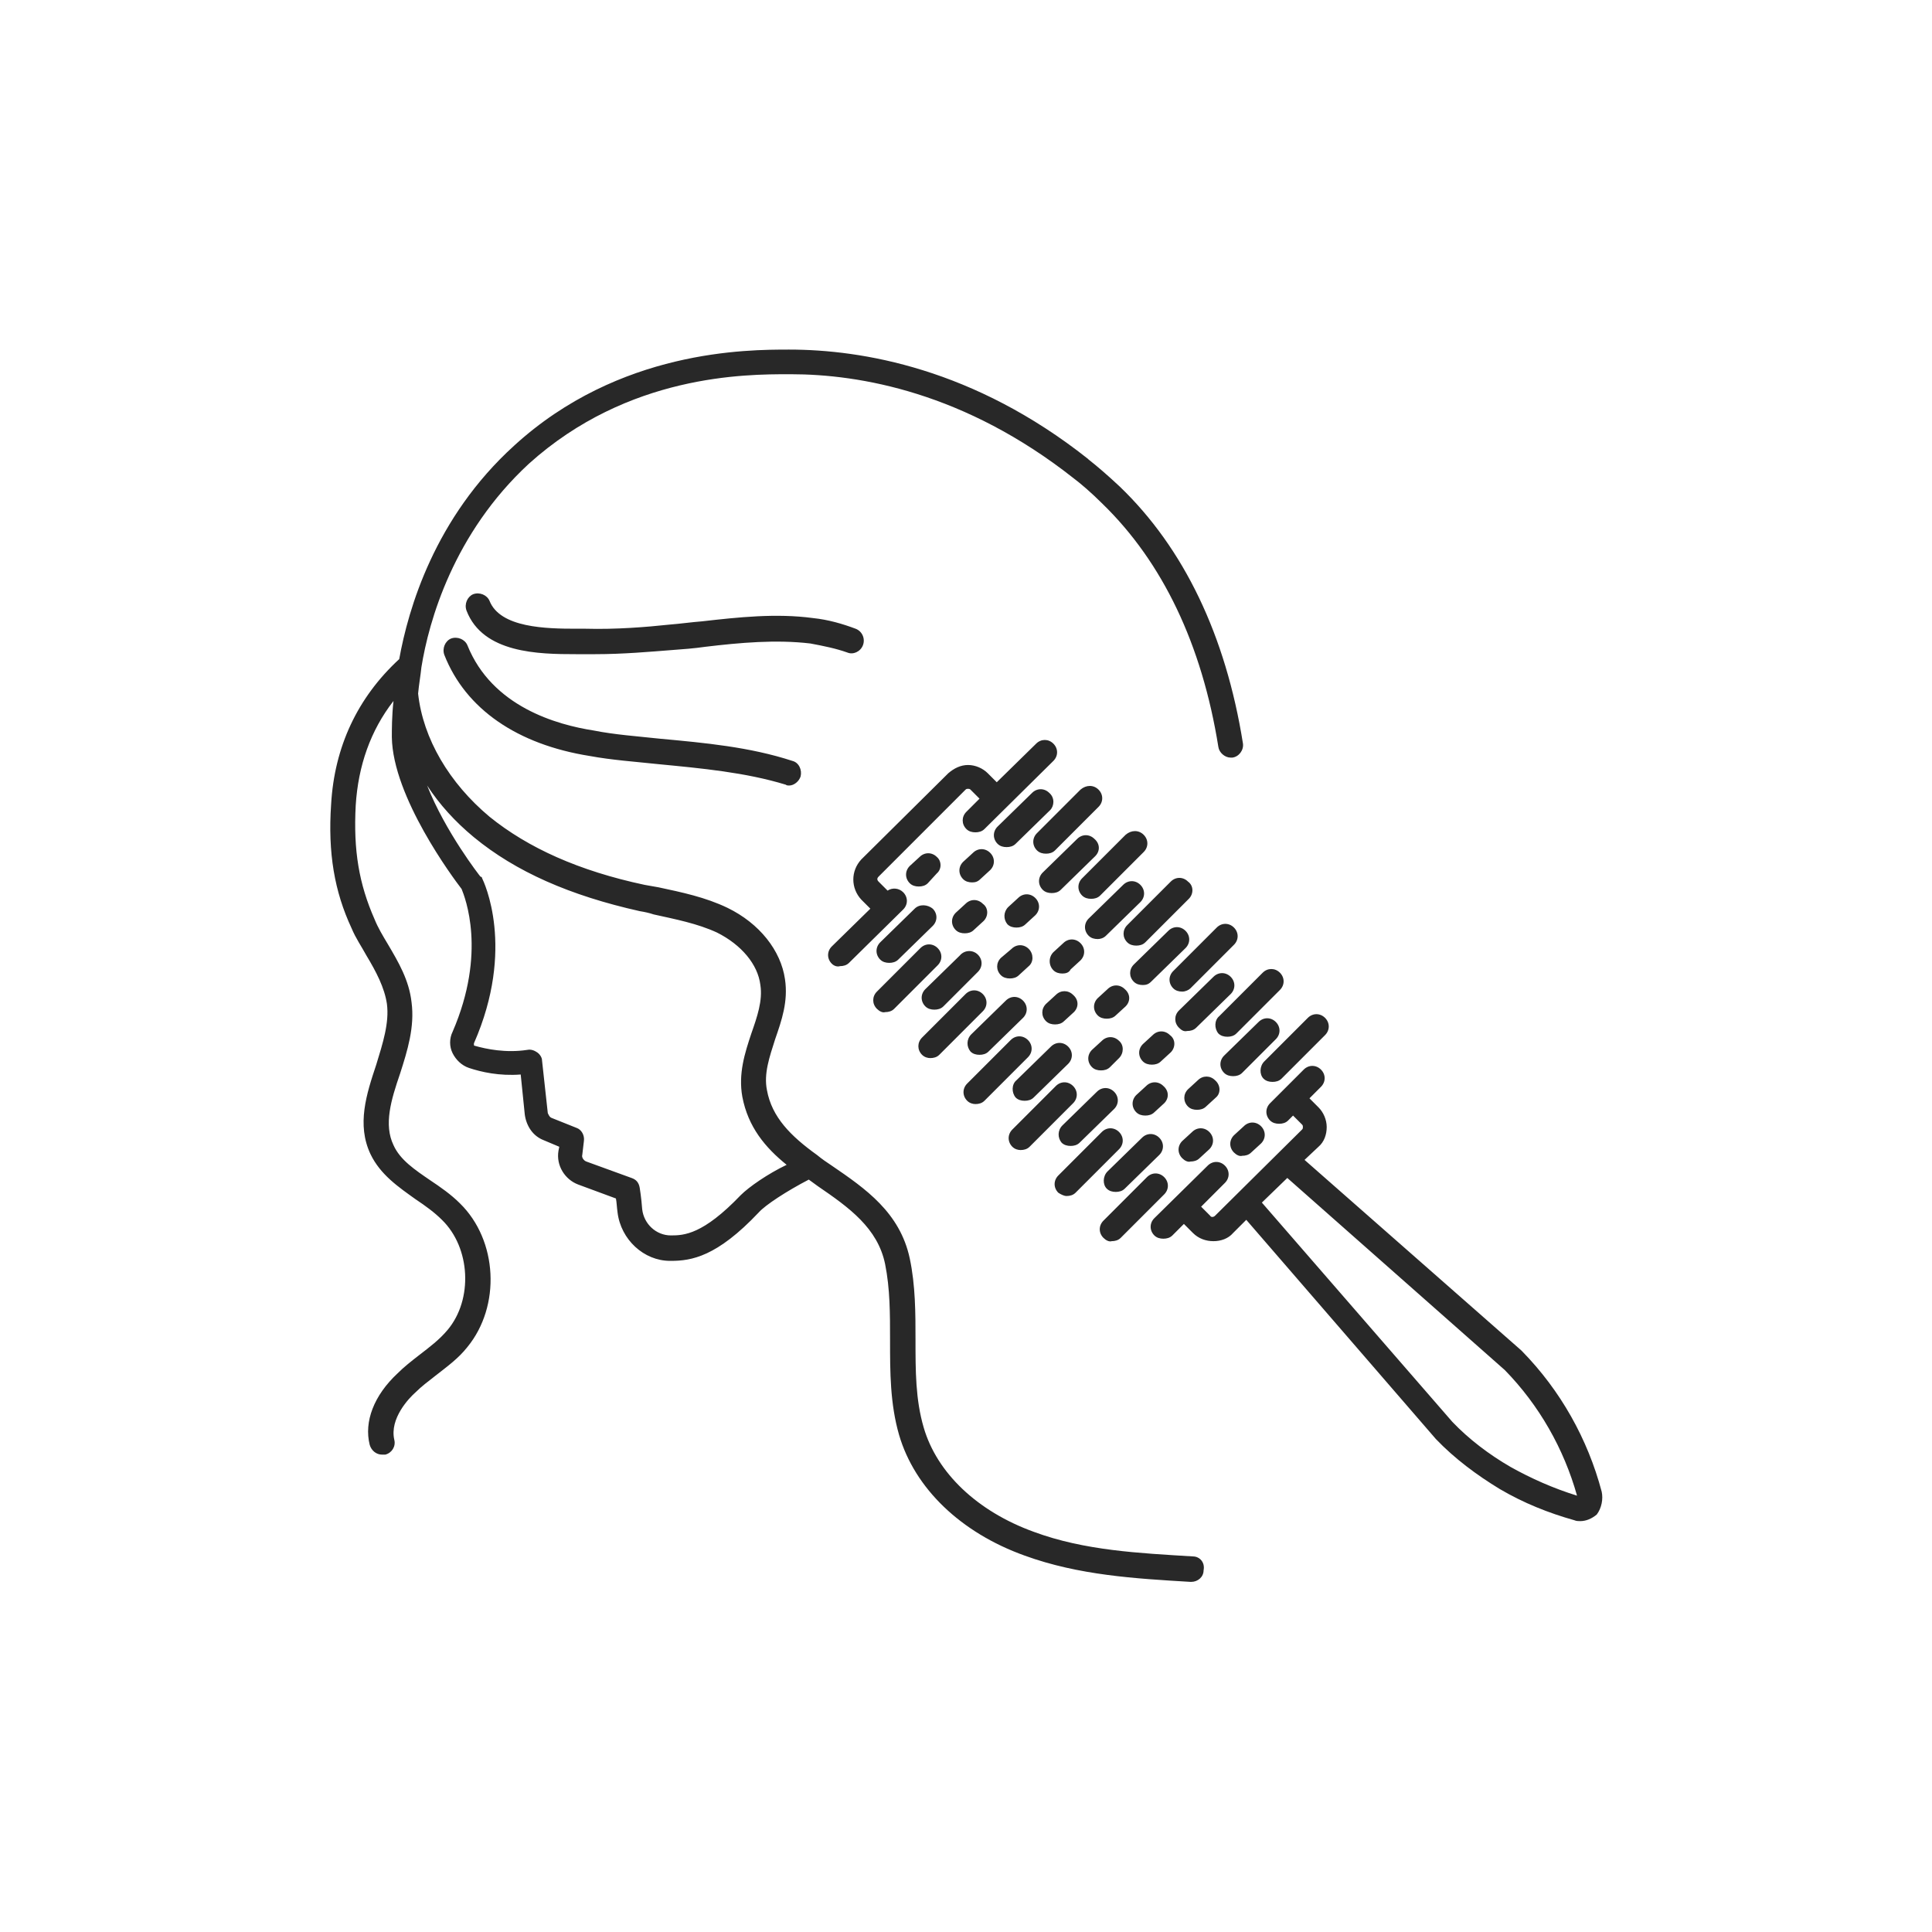 <svg xmlns="http://www.w3.org/2000/svg" xmlns:xlink="http://www.w3.org/1999/xlink" width="1080" zoomAndPan="magnify" viewBox="0 0 810 810" height="1080" preserveAspectRatio="xMidYMid meet" version="1.0"><defs><clipPath id="65eeaa7f41"><path d="M 138 146.137 L 672 146.137 L 672 663.637 L 138 663.637 Z M 138 146.137 " clip-rule="nonzero"/></clipPath></defs><g clip-path="url(#65eeaa7f41)"><path fill="#282828" d="M 671.504 625.348 C 665.652 603.316 654.297 583.012 638.125 566.488 C 638.125 566.488 638.125 566.488 637.781 566.145 L 546.934 486.289 L 552.785 480.785 C 555.195 478.719 556.227 475.621 556.227 472.523 C 556.227 469.426 554.852 466.328 552.785 464.262 L 549 460.477 L 553.816 455.656 C 555.883 453.59 555.883 450.492 553.816 448.43 C 551.754 446.363 548.656 446.363 546.59 448.43 L 537.988 457.035 L 532.484 462.539 C 530.418 464.605 530.418 467.703 532.484 469.77 C 533.516 470.801 534.891 471.145 536.27 471.145 C 537.645 471.145 539.02 470.801 540.055 469.77 L 542.117 467.703 L 545.902 471.488 C 546.246 471.836 546.246 472.18 546.246 472.523 C 546.246 472.867 546.246 473.211 545.902 473.555 L 509.426 509.695 C 508.738 510.383 507.707 510.383 507.363 509.695 L 503.578 505.91 L 513.555 495.93 C 515.621 493.863 515.621 490.766 513.555 488.699 C 511.492 486.633 508.395 486.633 506.332 488.699 L 483.961 510.73 C 481.898 512.793 481.898 515.891 483.961 517.957 C 484.996 518.988 486.371 519.332 487.746 519.332 C 489.125 519.332 490.5 518.988 491.535 517.957 L 496.352 513.137 L 500.137 516.926 C 502.543 519.332 505.641 520.367 508.738 520.367 C 511.836 520.367 514.934 519.332 516.996 516.926 L 522.504 511.418 L 601.992 603.316 C 609.906 611.578 619.199 618.461 628.832 624.312 C 638.812 630.164 649.137 634.297 660.148 637.395 C 660.836 637.738 661.867 637.738 662.559 637.738 C 664.965 637.738 667.375 636.703 669.438 634.984 C 671.504 632.23 672.191 628.445 671.504 625.348 Z M 633.309 615.02 C 624.359 609.859 615.758 603.316 608.875 596.09 L 529.043 504.188 L 539.707 493.863 L 630.898 574.406 C 645.352 589.207 655.676 607.449 661.18 627.066 C 651.203 623.969 641.91 619.84 633.309 615.02 Z M 494.285 430.875 C 492.223 428.809 492.223 425.711 494.285 423.648 L 508.738 409.535 C 510.805 407.469 513.902 407.469 515.965 409.535 C 518.031 411.598 518.031 414.699 515.965 416.762 L 501.512 430.875 C 500.48 431.906 499.105 432.25 497.727 432.25 C 496.352 432.594 495.32 431.906 494.285 430.875 Z M 520.781 449.805 C 519.75 450.84 518.375 451.184 516.996 451.184 C 515.621 451.184 514.246 450.84 513.211 449.805 C 511.148 447.742 511.148 444.641 513.211 442.578 L 527.664 428.465 C 529.73 426.398 532.828 426.398 534.891 428.465 C 536.957 430.531 536.957 433.629 534.891 435.695 Z M 495.664 415.73 C 494.285 415.73 492.91 415.387 491.879 414.352 C 489.812 412.289 489.812 409.191 491.879 407.125 L 510.117 388.883 C 512.18 386.816 515.277 386.816 517.34 388.883 C 519.406 390.949 519.406 394.047 517.34 396.109 L 499.105 414.352 C 498.414 415.043 497.039 415.73 495.664 415.73 Z M 511.148 426.055 L 529.387 407.812 C 531.449 405.75 534.547 405.75 536.613 407.812 C 538.676 409.879 538.676 412.977 536.613 415.043 L 518.375 433.285 C 517.34 434.316 515.965 434.66 514.59 434.66 C 513.211 434.66 511.836 434.316 510.805 433.285 C 509.082 431.219 509.082 427.777 511.148 426.055 Z M 440.262 339.664 L 425.809 353.773 C 424.777 354.809 423.398 355.152 422.023 355.152 C 420.645 355.152 419.27 354.809 418.238 353.773 C 416.172 351.711 416.172 348.613 418.238 346.547 L 432.691 332.434 C 434.754 330.367 437.852 330.367 439.918 332.434 C 442.324 334.5 441.98 337.941 440.262 339.664 Z M 460.562 331.059 C 462.629 333.121 462.629 336.219 460.562 338.285 L 442.324 356.527 C 441.293 357.562 439.918 357.906 438.539 357.906 C 437.164 357.906 435.789 357.562 434.754 356.527 C 432.691 354.461 432.691 351.363 434.754 349.301 L 452.992 331.059 C 455.402 328.992 458.5 328.992 460.562 331.059 Z M 459.188 358.938 L 444.734 373.051 C 443.703 374.082 442.324 374.426 440.949 374.426 C 439.574 374.426 438.195 374.082 437.164 373.051 C 435.098 370.984 435.098 367.887 437.164 365.82 L 451.617 351.711 C 453.68 349.645 456.777 349.645 458.844 351.711 C 461.25 353.773 461.25 356.871 459.188 358.938 Z M 479.488 349.988 C 481.555 352.055 481.555 355.152 479.488 357.215 L 461.25 375.457 C 460.219 376.492 458.844 376.836 457.465 376.836 C 456.09 376.836 454.715 376.492 453.68 375.457 C 451.617 373.395 451.617 370.297 453.68 368.23 L 471.918 349.988 C 474.328 347.922 477.426 347.922 479.488 349.988 Z M 460.219 393.703 C 458.844 393.703 457.465 393.355 456.434 392.324 C 454.371 390.258 454.371 387.16 456.434 385.098 L 470.887 370.984 C 472.953 368.918 476.047 368.918 478.113 370.984 C 480.176 373.051 480.176 376.148 478.113 378.211 L 463.66 392.324 C 462.629 393.355 461.25 393.703 460.219 393.703 Z M 498.414 376.836 L 480.176 395.078 C 479.145 396.109 477.77 396.453 476.391 396.453 C 475.016 396.453 473.641 396.109 472.605 395.078 C 470.543 393.012 470.543 389.914 472.605 387.852 L 490.844 369.609 C 492.91 367.543 496.008 367.543 498.07 369.609 C 500.48 371.328 500.48 374.77 498.414 376.836 Z M 479.145 412.977 C 477.77 412.977 476.391 412.633 475.359 411.598 C 473.297 409.535 473.297 406.438 475.359 404.371 L 489.812 390.258 C 491.879 388.195 494.973 388.195 497.039 390.258 C 499.105 392.324 499.105 395.422 497.039 397.488 L 482.586 411.598 C 481.555 412.633 480.523 412.977 479.145 412.977 Z M 530.074 444.988 L 548.312 426.746 C 550.375 424.68 553.473 424.68 555.539 426.746 C 557.602 428.809 557.602 431.906 555.539 433.973 L 537.301 452.215 C 536.27 453.246 534.891 453.59 533.516 453.59 C 532.137 453.59 530.762 453.246 529.73 452.215 C 528.008 450.492 528.008 447.051 530.074 444.988 Z M 445.422 471.836 L 459.875 457.723 C 461.941 455.656 465.035 455.656 467.102 457.723 C 469.164 459.789 469.164 462.887 467.102 464.949 L 452.648 479.062 C 451.617 480.094 450.238 480.438 448.863 480.438 C 447.488 480.438 446.109 480.094 445.078 479.062 C 443.359 476.996 443.359 473.898 445.422 471.836 Z M 464.348 491.109 L 478.801 476.996 C 480.867 474.934 483.961 474.934 486.027 476.996 C 488.094 479.062 488.094 482.16 486.027 484.227 L 471.574 498.336 C 470.543 499.371 469.168 499.715 467.789 499.715 C 466.414 499.715 465.035 499.371 464.004 498.336 C 462.285 496.617 462.285 493.176 464.348 491.109 Z M 424.43 480.785 C 422.367 478.719 422.367 475.621 424.43 473.555 L 442.668 455.312 C 444.734 453.246 447.832 453.246 449.895 455.312 C 451.961 457.379 451.961 460.477 449.895 462.539 L 431.656 480.785 C 430.625 481.816 429.25 482.16 427.871 482.16 C 426.84 482.16 425.465 481.816 424.43 480.785 Z M 443.703 500.059 C 441.637 497.992 441.637 494.895 443.703 492.832 L 461.941 474.586 C 464.004 472.523 467.102 472.523 469.168 474.586 C 471.23 476.652 471.23 479.75 469.168 481.816 L 450.93 500.059 C 449.895 501.09 448.52 501.434 447.145 501.434 C 446.109 501.434 444.734 500.746 443.703 500.059 Z M 348.727 404.027 C 346.664 401.961 346.664 398.863 348.727 396.801 L 364.898 380.965 L 361.113 377.18 C 356.641 372.359 356.641 365.133 361.113 360.312 L 397.59 324.172 C 400 322.109 402.754 320.73 405.848 320.73 C 408.945 320.73 412.043 322.109 414.109 324.172 L 417.895 327.961 L 434.41 311.781 C 436.477 309.719 439.574 309.719 441.637 311.781 C 443.703 313.848 443.703 316.945 441.637 319.012 L 412.73 347.578 C 411.699 348.613 410.324 348.957 408.945 348.957 C 407.57 348.957 406.195 348.613 405.16 347.578 C 403.098 345.512 403.098 342.414 405.16 340.352 L 410.668 334.844 L 406.883 331.059 C 406.539 330.715 406.195 330.715 405.848 330.715 C 405.504 330.715 405.16 330.715 404.816 331.059 L 368.34 367.543 C 367.652 368.23 367.652 368.918 368.34 369.609 L 372.125 373.395 C 374.191 372.016 376.945 372.359 378.664 374.082 C 380.73 376.148 380.73 379.246 378.664 381.309 L 355.953 403.684 C 354.922 404.715 353.543 405.059 352.168 405.059 C 351.137 405.402 349.758 405.059 348.727 404.027 Z M 391.051 380.965 C 393.117 383.031 393.117 386.129 391.051 388.195 L 376.602 402.305 C 375.566 403.34 374.191 403.684 372.816 403.684 C 371.438 403.684 370.062 403.34 369.031 402.305 C 366.965 400.242 366.965 397.145 369.031 395.078 L 383.48 380.965 C 385.547 378.902 388.988 379.246 391.051 380.965 Z M 367.652 422.957 C 365.59 420.895 365.59 417.797 367.652 415.73 L 385.891 397.488 C 387.957 395.422 391.051 395.422 393.117 397.488 C 395.184 399.551 395.184 402.652 393.117 404.715 L 374.879 422.957 C 373.848 423.992 372.469 424.336 371.094 424.336 C 370.062 424.68 368.684 423.992 367.652 422.957 Z M 409.98 400.242 C 412.043 402.305 412.043 405.402 409.98 407.469 L 395.527 421.926 C 394.492 422.957 393.117 423.301 391.742 423.301 C 390.363 423.301 388.988 422.957 387.957 421.926 C 385.891 419.859 385.891 416.762 387.957 414.699 L 402.41 400.586 C 404.473 398.176 407.914 398.176 409.98 400.242 Z M 386.578 442.234 C 384.516 440.168 384.516 437.07 386.578 435.004 L 404.816 416.762 C 406.883 414.699 409.98 414.699 412.043 416.762 C 414.109 418.828 414.109 421.926 412.043 423.992 L 393.805 442.234 C 392.773 443.266 391.398 443.609 390.02 443.609 C 388.988 443.609 387.613 443.266 386.578 442.234 Z M 407.227 433.629 L 421.68 419.516 C 423.742 417.449 426.84 417.449 428.906 419.516 C 430.969 421.582 430.969 424.68 428.906 426.746 L 414.453 440.855 C 413.418 441.891 412.043 442.234 410.668 442.234 C 409.289 442.234 407.914 441.891 406.883 440.855 C 405.16 438.793 405.16 435.695 407.227 433.629 Z M 405.504 461.508 C 403.441 459.441 403.441 456.344 405.504 454.281 L 423.742 436.039 C 425.809 433.973 428.906 433.973 430.969 436.039 C 433.035 438.102 433.035 441.199 430.969 443.266 L 412.73 461.508 C 411.699 462.539 410.324 462.887 408.945 462.887 C 407.914 462.887 406.539 462.539 405.504 461.508 Z M 426.152 452.902 L 440.605 438.793 C 442.668 436.727 445.766 436.727 447.832 438.793 C 449.895 440.855 449.895 443.953 447.832 446.02 L 433.379 460.133 C 432.348 461.164 430.969 461.508 429.594 461.508 C 428.215 461.508 426.84 461.164 425.809 460.133 C 424.086 458.066 424.086 454.625 426.152 452.902 Z M 462.629 518.988 C 460.562 516.926 460.562 513.828 462.629 511.762 L 480.867 493.52 C 482.93 491.453 486.027 491.453 488.094 493.52 C 490.156 495.582 490.156 498.68 488.094 500.746 L 469.855 518.988 C 468.82 520.023 467.445 520.367 466.07 520.367 C 465.035 520.711 463.66 520.023 462.629 518.988 Z M 392.773 366.164 L 388.988 370.297 C 387.957 371.328 386.578 371.672 385.203 371.672 C 383.828 371.672 382.449 371.328 381.418 370.297 C 379.352 368.23 379.352 365.133 381.418 363.066 L 385.547 359.281 C 387.613 357.215 390.707 357.215 392.773 359.281 C 394.836 361.004 394.836 364.445 392.773 366.164 Z M 407.57 369.953 C 406.195 369.953 404.816 369.609 403.785 368.574 C 401.719 366.508 401.719 363.41 403.785 361.348 L 407.914 357.562 C 409.98 355.496 413.074 355.496 415.141 357.562 C 417.207 359.625 417.207 362.723 415.141 364.789 L 411.012 368.574 C 409.98 369.609 408.945 369.953 407.57 369.953 Z M 422.711 380.277 L 426.84 376.492 C 428.906 374.426 432 374.426 434.066 376.492 C 436.133 378.555 436.133 381.656 434.066 383.719 L 429.938 387.504 C 428.906 388.539 427.527 388.883 426.152 388.883 C 424.777 388.883 423.398 388.539 422.367 387.504 C 420.645 385.441 420.645 382.344 422.711 380.277 Z M 441.637 399.207 L 445.766 395.422 C 447.832 393.355 450.93 393.355 452.992 395.422 C 455.059 397.488 455.059 400.586 452.992 402.652 L 448.863 406.438 C 448.176 407.812 446.797 408.156 445.422 408.156 C 444.047 408.156 442.668 407.812 441.637 406.781 C 439.574 404.715 439.574 401.273 441.637 399.207 Z M 471.918 421.926 L 467.789 425.711 C 466.758 426.746 465.379 427.09 464.004 427.09 C 462.629 427.09 461.25 426.746 460.219 425.711 C 458.156 423.648 458.156 420.547 460.219 418.484 L 464.348 414.699 C 466.414 412.633 469.512 412.633 471.574 414.699 C 473.984 416.762 473.984 419.859 471.918 421.926 Z M 490.844 441.199 L 486.715 444.988 C 485.684 446.02 484.309 446.363 482.93 446.363 C 481.555 446.363 480.176 446.02 479.145 444.988 C 477.082 442.922 477.082 439.824 479.145 437.758 L 483.273 433.973 C 485.34 431.906 488.438 431.906 490.5 433.973 C 492.91 435.695 492.91 439.137 490.844 441.199 Z M 509.77 460.133 L 505.641 463.918 C 504.609 464.949 503.234 465.293 501.855 465.293 C 500.48 465.293 499.105 464.949 498.07 463.918 C 496.008 461.852 496.008 458.754 498.07 456.691 L 502.199 452.902 C 504.266 450.84 507.363 450.84 509.426 452.902 C 511.836 454.969 511.836 458.41 509.77 460.133 Z M 517.34 483.191 C 515.277 481.129 515.277 478.031 517.34 475.965 L 521.473 472.18 C 523.535 470.113 526.633 470.113 528.699 472.18 C 530.762 474.242 530.762 477.34 528.699 479.406 L 524.566 483.191 C 523.535 484.227 522.16 484.57 520.781 484.57 C 519.75 484.914 518.375 484.227 517.34 483.191 Z M 412.387 386.129 L 408.258 389.914 C 407.227 390.949 405.848 391.293 404.473 391.293 C 403.098 391.293 401.719 390.949 400.688 389.914 C 398.625 387.852 398.625 384.754 400.688 382.688 L 404.816 378.902 C 406.883 376.836 409.98 376.836 412.043 378.902 C 414.453 380.621 414.453 384.062 412.387 386.129 Z M 431.312 405.059 L 427.184 408.848 C 426.152 409.879 424.777 410.223 423.398 410.223 C 422.023 410.223 420.645 409.879 419.613 408.848 C 417.551 406.781 417.551 403.684 419.613 401.617 L 424.086 397.832 C 426.152 395.766 429.25 395.766 431.312 397.832 C 433.379 399.898 433.379 403.34 431.312 405.059 Z M 450.238 424.336 L 446.109 428.121 C 445.078 429.152 443.703 429.496 442.324 429.496 C 440.949 429.496 439.574 429.152 438.539 428.121 C 436.477 426.055 436.477 422.957 438.539 420.895 L 442.668 417.105 C 444.734 415.043 447.832 415.043 449.895 417.105 C 452.305 419.172 452.305 422.27 450.238 424.336 Z M 469.168 443.609 L 465.379 447.395 C 464.348 448.43 462.973 448.773 461.594 448.773 C 460.219 448.773 458.844 448.43 457.809 447.395 C 455.746 445.332 455.746 442.234 457.809 440.168 L 461.941 436.383 C 464.004 434.316 467.102 434.316 469.168 436.383 C 471.23 438.102 471.23 441.543 469.168 443.609 Z M 488.094 462.539 L 483.961 466.328 C 482.93 467.359 481.555 467.703 480.176 467.703 C 478.801 467.703 477.426 467.359 476.391 466.328 C 474.328 464.262 474.328 461.164 476.391 459.098 L 480.523 455.312 C 482.586 453.246 485.684 453.246 487.75 455.312 C 490.156 457.379 490.156 460.477 488.094 462.539 Z M 495.664 485.602 C 493.598 483.535 493.598 480.438 495.664 478.375 L 499.793 474.586 C 501.855 472.523 504.953 472.523 507.02 474.586 C 509.082 476.652 509.082 479.75 507.02 481.816 L 502.891 485.602 C 501.855 486.633 500.48 486.98 499.105 486.98 C 498.07 487.324 496.695 486.633 495.664 485.602 Z M 276.809 309.719 C 295.391 311.438 314.316 313.16 332.211 319.012 C 334.961 319.699 336.34 322.797 335.652 325.551 C 334.961 327.617 332.898 329.336 330.832 329.336 C 330.488 329.336 329.801 329.336 329.457 328.992 C 312.594 323.828 294.012 322.109 276.121 320.387 C 266.484 319.355 256.504 318.668 247.215 316.945 C 216.934 312.125 195.254 297.324 186.305 274.609 C 185.273 271.855 186.648 268.758 189.059 267.727 C 191.812 266.691 194.91 268.07 195.941 270.48 C 206.266 296.293 233.449 303.867 248.934 306.273 C 257.539 307.996 267.172 308.684 276.809 309.719 Z M 339.781 269.789 C 325.328 268.07 310.188 269.445 295.734 271.168 C 290.918 271.855 286.441 272.199 281.625 272.543 C 272.68 273.23 261.324 274.266 249.621 274.266 C 248.246 274.266 246.871 274.266 245.148 274.266 C 244.117 274.266 242.742 274.266 241.363 274.266 C 225.879 274.266 202.48 273.922 195.598 256.023 C 194.566 253.27 195.941 250.172 198.352 249.137 C 201.102 248.105 204.199 249.484 205.23 251.891 C 209.707 263.25 228.977 263.594 241.707 263.594 C 243.086 263.594 244.461 263.594 245.492 263.594 C 258.227 263.938 270.957 262.906 280.594 261.875 C 285.066 261.531 289.883 260.84 294.355 260.496 C 309.5 258.777 325.328 257.055 340.812 259.121 C 347.352 259.809 353.199 261.531 358.707 263.594 C 361.461 264.629 362.836 267.727 361.805 270.48 C 360.77 273.23 357.672 274.609 355.266 273.578 C 350.449 271.855 345.285 270.824 339.781 269.789 Z M 500.137 652.539 C 477.77 651.16 454.715 650.129 433.379 642.211 C 409.633 633.605 392.773 617.43 387.266 598.5 C 383.828 586.797 383.828 574.75 383.828 561.668 C 383.828 550.656 383.828 538.953 381.418 527.594 C 377.289 508.32 362.836 498.336 348.727 488.699 C 346.664 487.324 344.598 485.945 342.531 484.227 C 331.52 476.309 323.605 468.391 321.543 457.035 C 320.164 450.148 322.574 443.266 324.984 435.695 C 327.734 427.777 330.488 419.859 329.113 410.566 C 327.391 398.52 318.445 387.16 305.023 380.621 C 295.734 376.148 285.754 374.082 276.121 372.016 C 274.055 371.672 272.336 371.328 270.27 370.984 C 242.742 365.133 221.406 355.496 205.23 342.414 C 188.371 328.305 177.359 309.719 175.293 290.785 C 175.637 287 176.328 283.215 176.672 279.773 C 179.77 260.496 190.09 223.668 221.75 194.41 C 263.387 156.895 312.594 156.895 330.832 156.895 C 331.176 156.895 331.176 156.895 331.52 156.895 C 360.426 156.895 404.473 164.465 450.238 200.605 C 452.992 202.672 457.465 206.457 462.285 211.277 C 487.402 235.715 503.922 270.133 510.805 313.16 C 511.148 315.57 513.555 317.633 515.965 317.633 C 516.309 317.633 516.652 317.633 516.652 317.633 C 519.406 317.289 521.473 314.535 521.125 311.781 C 513.902 266.348 496.352 229.863 469.512 204.047 C 464.004 198.887 459.531 195.098 456.434 192.691 C 456.434 192.691 456.09 192.344 456.09 192.344 C 408.258 154.484 361.461 146.566 330.832 146.566 C 313.285 146.566 259.602 146.566 215.555 186.84 C 182.176 217.129 171.164 255.332 167.379 276.328 C 149.832 292.508 140.195 313.16 138.82 337.254 C 137.441 357.562 140.195 373.738 147.422 389.227 C 149.141 393.355 151.551 396.801 153.617 400.586 C 157.746 407.469 161.188 414.008 162.219 420.895 C 163.25 428.809 160.496 437.414 157.746 446.363 C 153.617 458.754 149.484 471.488 155.336 483.883 C 159.465 492.484 167.035 497.648 174.262 502.812 C 178.391 505.566 182.176 508.32 185.273 511.418 C 197.316 523.121 198.352 544.805 187.684 557.539 C 184.242 561.668 180.113 564.766 175.637 568.211 C 172.543 570.617 169.445 573.027 166.691 575.781 C 156.711 585.074 152.582 596.09 154.992 605.727 C 155.68 608.137 157.746 609.855 160.152 609.855 C 160.496 609.855 160.84 609.855 161.531 609.855 C 164.281 609.168 166.004 606.414 165.316 603.66 C 163.25 594.711 171.508 586.109 174.262 583.699 C 176.672 581.289 179.422 579.223 182.52 576.812 C 187.34 573.027 192.156 569.586 195.941 564.766 C 210.051 547.559 208.672 520.023 192.844 504.531 C 189.059 500.746 184.586 497.648 180.457 494.895 C 173.918 490.422 167.723 486.289 164.973 480.094 C 160.84 471.488 163.938 461.164 167.723 450.148 C 170.82 440.512 173.918 430.531 172.543 420.203 C 171.508 410.91 167.035 403.34 162.562 395.766 C 160.496 392.324 158.434 388.883 157.055 385.441 C 150.52 370.641 148.109 356.527 149.141 337.598 C 150.176 321.074 155.336 306.273 164.973 293.883 C 164.281 300.078 164.281 305.93 164.281 309.027 C 164.625 334.156 190.09 368.23 193.531 372.707 C 194.91 376.148 204.199 399.207 189.746 432.594 C 188.371 435.348 188.371 438.793 189.746 441.543 C 191.125 444.297 193.531 446.707 196.629 447.742 C 201.793 449.461 209.363 451.184 218.309 450.492 L 220.027 467.359 C 220.719 472.18 223.469 476.309 227.945 478.031 L 234.48 480.785 L 234.137 482.504 C 233.105 488.699 236.891 494.551 242.395 496.617 L 258.227 502.469 C 258.57 504.188 258.57 505.91 258.914 508.32 C 260.289 519.676 269.926 528.625 280.938 528.625 C 280.938 528.625 281.281 528.625 281.281 528.625 C 289.883 528.625 300.551 526.906 318.102 508.32 C 320.855 505.223 329.801 499.371 339.09 494.551 C 340.469 495.582 341.5 496.273 342.875 497.305 C 355.953 506.254 367.996 514.859 371.094 530.004 C 373.16 540.328 373.16 550.656 373.16 562.016 C 373.16 575.094 373.16 588.516 376.945 601.598 C 383.48 623.969 402.754 642.555 429.594 652.195 C 452.305 660.453 476.047 661.832 499.105 663.207 C 499.105 663.207 499.449 663.207 499.449 663.207 C 502.199 663.207 504.609 661.145 504.609 658.391 C 505.297 654.949 502.891 652.539 500.137 652.539 Z M 310.531 501.09 C 294.703 517.613 286.785 517.957 281.281 517.957 C 275.086 517.957 269.926 513.137 269.238 506.941 C 268.895 502.125 268.203 497.992 268.203 497.992 C 267.859 495.93 266.828 494.551 264.762 493.863 L 245.836 486.98 C 244.805 486.633 243.773 485.258 244.117 484.227 L 244.805 478.375 C 245.148 475.965 243.773 473.555 241.707 472.867 L 231.383 468.738 C 230.352 468.391 230.008 467.359 229.664 466.672 L 227.254 444.645 C 227.254 443.266 226.223 441.891 225.191 441.199 C 224.16 440.512 222.781 439.824 221.062 440.168 C 212.113 441.543 203.855 439.824 199.039 438.445 C 198.695 438.445 198.695 438.102 198.695 438.102 C 198.695 437.758 198.695 437.758 198.695 437.414 C 216.242 397.488 202.824 369.609 202.137 368.23 C 202.137 367.887 201.793 367.543 201.445 367.543 C 201.102 367.199 186.648 348.613 179.078 329.336 C 184.242 337.254 190.781 344.48 198.695 351.02 C 216.242 365.477 238.957 375.457 268.203 382 C 270.27 382.344 271.988 382.688 274.055 383.375 C 283.344 385.441 292.293 387.16 300.551 390.949 C 310.875 396.109 317.758 404.371 318.789 412.977 C 319.82 419.516 317.414 426.398 315.004 433.285 C 312.25 441.543 309.5 450.148 311.219 459.789 C 313.629 472.523 320.855 481.129 329.801 488.355 C 321.887 492.141 313.973 497.648 310.531 501.09 Z M 310.531 501.09 " fill-opacity="1" fill-rule="nonzero"/></g></svg>
